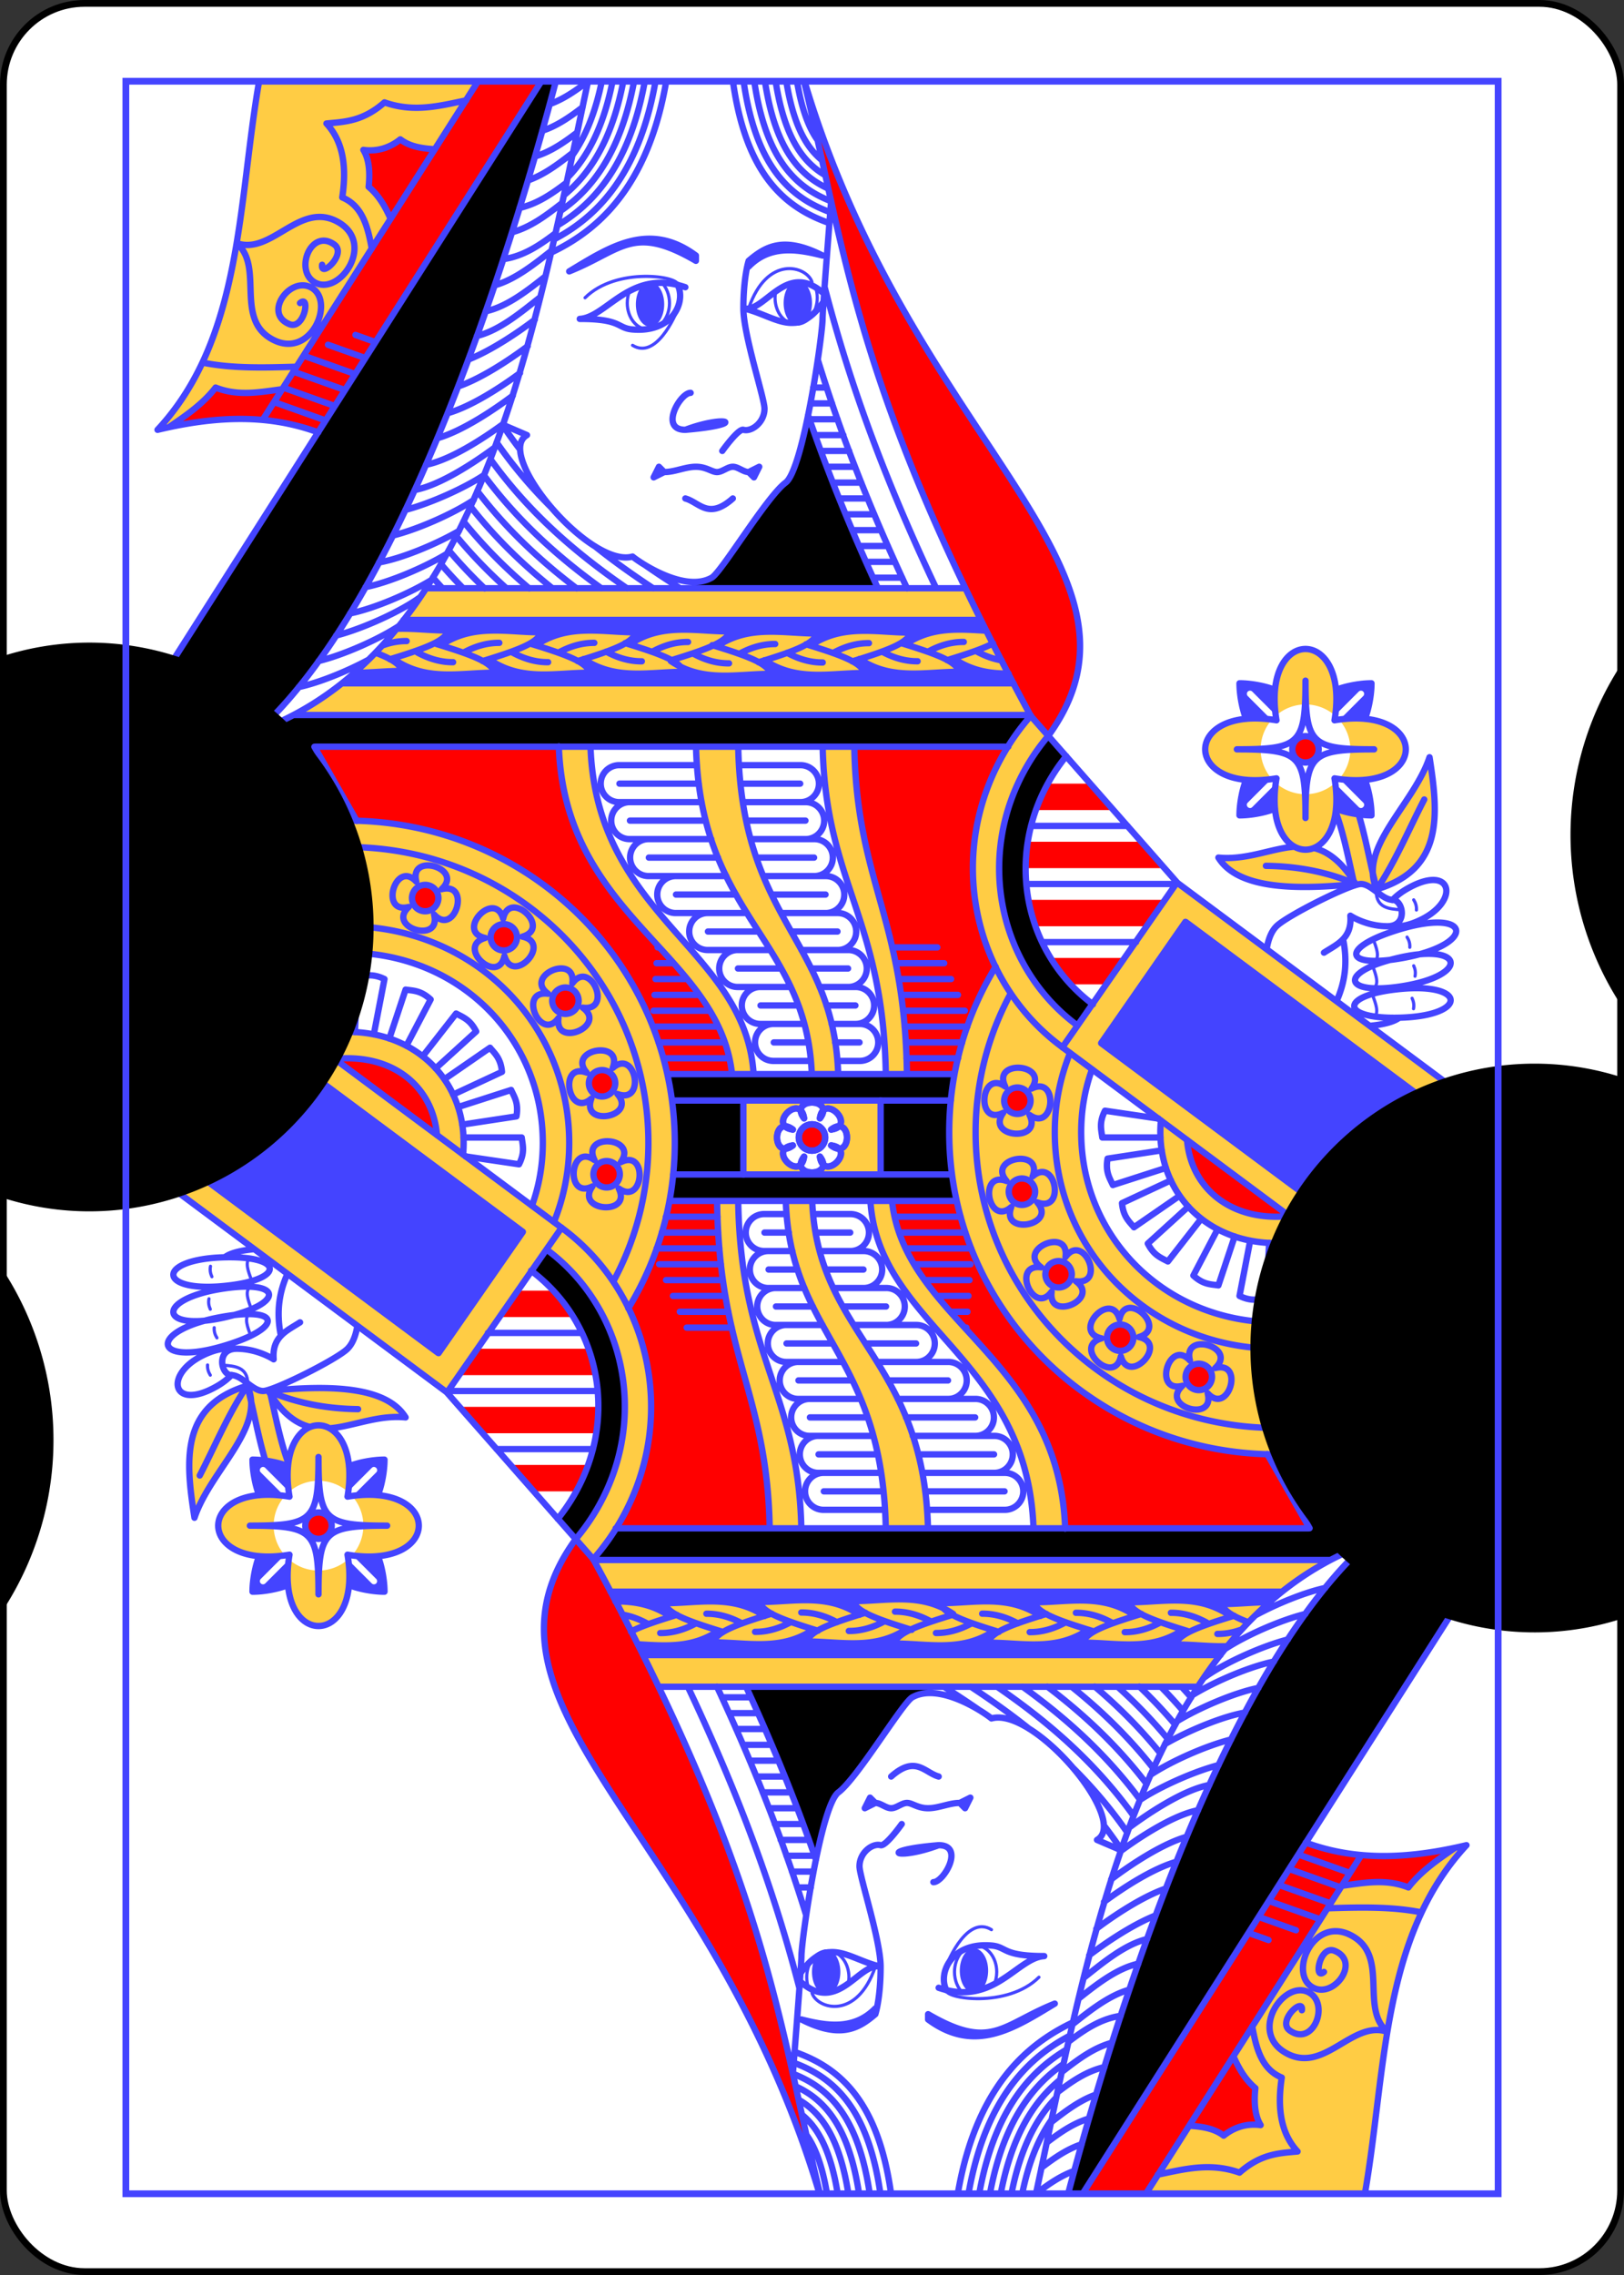 <?xml version="1.0" encoding="UTF-8" standalone="no"?>
<svg xmlns="http://www.w3.org/2000/svg" xmlns:xlink="http://www.w3.org/1999/xlink" class="card" face="QC" height="3.5in" preserveAspectRatio="none" viewBox="-120 -168 240 336" width="2.5in"><rect x="-120" y="-168" width="240" height="336" fill="#333333" stroke="none"/><defs><rect id="XCQ" width="202.8" height="312" x="-101.4" y="-156"></rect></defs><symbol id="SCQ" viewBox="-600 -600 1200 1200" preserveAspectRatio="xMinYMid"><path d="M30 150C35 385 85 400 130 500L-130 500C-85 400 -35 385 -30 150A10 10 0 0 0 -50 150A210 210 0 1 1 -124 -51A10 10 0 0 0 -110 -65A230 230 0 1 1 110 -65A10 10 0 0 0 124 -51A210 210 0 1 1 50 150A10 10 0 0 0 30 150Z" fill="black"></path></symbol><symbol id="CQ1" preserveAspectRatio="none" viewBox="0 0 1300 2000"><path fill="#FC4" d="M126.244,0C106.112,115.728 110.677,243.292 30,330c33.589,-7.979 66.994,-12.36 99.984,-9.607L333.643,0Zm668.941,480 -510.762,0.117c-33.066,50.77 -73.708,92.457 -125.197,119.68l697.926,0.793C833.69,557.412 813.172,517.224 795.186,480ZM1117.5,537.5c-16.937,0 -33.872,21.077 -28.146,63.227A42.5,42.5 0 0 1 1117.5,590a42.5,42.5 0 0 1 28.148,10.711C1151.368,558.572 1134.435,537.5 1117.5,537.5Zm-260.098,63.127c-9.57,10.815 -18.211,22.757 -25.723,35.768 -37.37,64.728 -37.814,140.449 -7.797,202.08C796.019,884.234 780,937.777 780,995c3e-5,168.447 138.792,305 310,305 80.432,0 153.709,-30.138 208.803,-79.562l-0.691,-0.516 1.889,-2.541v-27.119L923.949,910.625 1003.975,795.947 1300,1015.93V984.779L996.059,758.736 890.791,909.496l-0.447,-0.477 10.658,-15.369c-74.41,-55.386 -96.537,-160.121 -47.672,-244.758 6.038,-10.457 12.883,-20.128 20.404,-28.98zm213.152,2.594c-68.783,-0.54 -63.724,68.144 15.172,57.426A42.5,42.5 0 0 1 1075,632.5a42.5,42.5 0 0 1 10.711,-28.148c-5.397,-0.733 -10.45,-1.094 -15.156,-1.131zm93.891,0c-4.71,0.037 -9.769,0.399 -15.172,1.133A42.5,42.5 0 0 1 1160,632.5a42.5,42.5 0 0 1 -10.711,28.148c78.881,10.706 83.934,-57.967 15.156,-57.428zm-754.277,26.498c5.633,161.815 151.47,195.793 164.084,310.258l20.432,-0.012C587.116,821.021 445.849,791.571 440.176,630.1Zm129.957,0.389c4.041,161.399 104.663,181.69 109.682,309.838l25.025,-0.002C670.491,811.959 583.501,796.177 580.102,630.115Zm119.986,0.182c2.786,128.345 57.357,162.203 59.805,309.395h20.014C737.89,792.492 692.413,758.634 690.092,630.289ZM1235,640c-13.07,39.21 -55.139,75.15 -53.707,109.752 -4.371,-18.951 -8.081,-37.984 -13.525,-55.889l-21.678,-2.061c7.35,20 11.636,41.876 16.582,63.76L1185,765c63.58,-18.951 58.442,-71.175 50,-125zm-89.353,24.273A42.5,42.5 0 0 1 1117.5,675 42.5,42.5 0 0 1 1089.352,664.289c-4.562,33.611 5.292,53.803 18.059,60.605l-1.682,-0.105c-21.832,2.077 -44.951,12.789 -70.728,10.211 17.417,28.272 67.468,31.437 130,25 -12.934,-21.018 -25.869,-30.534 -39.141,-33.959l-0.639,-0.039c13.883,-5.479 25.272,-26.052 20.426,-61.729zM914.785,935.062 1194.93,1143.311C1165.324,1163.298 1129.666,1175 1090,1175c-105.024,0 -185,-80.047 -185,-180 -10e-6,-21.157 3.583,-40.965 10.252,-59.441zm-259.408,29.967 -137.863,0.031C519.107,978.173 520,991.484 520,1005c0,9.856 -0.475,19.602 -1.41,29.609L654.967,1035l0.016,-2.699c-6.289,2.156 -15.595,-0.074 -15.582,-6.711 -7.07,7.097 -22.088,-7.92 -14.99,-14.99 -10.018,0.019 -10.018,-21.218 0,-21.199 -7.097,-7.07 7.92,-22.088 14.99,-14.99 -0.013,-6.768 9.675,-8.967 15.961,-6.59zm325.168,18.986C980.183,987.568 980,991.224 980,995c0,58.883 44.645,105 110,105 13.872,0 26.585,-2.22 38.178,-6.295z"></path></symbol><symbol id="CQ2" preserveAspectRatio="none" viewBox="0 0 1300 2000"><path fill="red" d="M333.65,0l-201,316.523 15.656,-25.008C127.456,294.209 106.739,298.59 85,290 73.403,305.062 57.688,315.967 42.553,326.918 72.359,320.998 101.338,318.041 130.033,320.705l0.182,-0.289c17.627,1.978 34.916,5.695 51.924,12.107L393.639,0Zm308.795,0c34.353,141.479 46.363,258.031 152.867,480 17.86,37.224 38.378,77.411 62.105,121.18l16.316,18.732C988.885,461.534 744.765,342.299 642.922,0ZM260,55c-13.228,10.599 -26.504,11.206 -35,10 5.287,8.604 6.504,20.651 5,35 9.783,8.146 15.717,18.856 20.777,30.15L292.672,64.387C280.597,63.628 268.991,61.928 260,55Zm857.5,565a12.5,12.5 0 0 0 -12.5,12.5 12.5,12.5 0 0 0 12.5,12.5 12.5,12.5 0 0 0 12.5,-12.5 12.5,12.5 0 0 0 -12.5,-12.5zm-707.178,9.859 -231.312,0.189 39.631,70.182c144.491,3.719 264.401,105.003 294.227,239.416l61.385,0.33C561.638,825.512 415.801,791.534 410.322,629.859Zm425.504,0.021 -145.889,0.264c2.476,128.49 47.953,162.348 50.021,309.697l44.734,0.055c7.158,-36.616 20.549,-70.856 39.242,-101.479 -30.081,-61.535 -29.635,-137.281 7.744,-202.023 1.295,-2.242 2.623,-4.454 4.146,-6.514zM873.631,665 861.963,690h74.246l-22.627,-25zm-19.092,55 -2.121,25h131.875l-21.92,-25zm0.707,55 7.07,25h103.945l18.031,-25zm20.859,55 19.092,25h33.941l17.678,-25zm-31.459,122.686a12.5,12.5 0 0 0 -12.555,11.521 12.5,12.5 0 0 0 11.482,13.439 12.5,12.5 0 0 0 13.439,-11.484 12.5,12.5 0 0 0 -11.482,-13.439 12.5,12.5 0 0 0 -0.885,-0.037zM650,987.5A12.5,12.5 0 0 0 637.5,1000 12.5,12.5 0 0 0 650,1012.5 12.5,12.5 0 0 0 662.5,1000 12.5,12.5 0 0 0 650,987.5Zm355.303,14.949c3.417,41.512 35.468,72.551 84.697,72.551 4.177,0 8.193,-0.245 12.059,-0.723zm-156.135,36.377a12.5,12.5 0 0 0 -2.488,0.193 12.5,12.5 0 0 0 -10.094,14.512 12.5,12.5 0 0 0 14.512,10.094 12.5,12.5 0 0 0 10.094,-14.512 12.5,12.5 0 0 0 -12.023,-10.287zm34.365,78.182a12.5,12.5 0 0 0 -4.863,1.008 12.5,12.5 0 0 0 -6.572,16.41 12.5,12.5 0 0 0 16.41,6.574 12.5,12.5 0 0 0 6.572,-16.41 12.5,12.5 0 0 0 -11.547,-7.582zm58.17,60.033a12.5,12.5 0 0 0 -8.887,3.975 12.5,12.5 0 0 0 0.621,17.666 12.5,12.5 0 0 0 17.666,-0.621 12.5,12.5 0 0 0 -0.621,-17.666 12.5,12.5 0 0 0 -8.779,-3.353zm252.178,25.92a12.5,12.5 0 0 0 -4.869,0.975 12.5,12.5 0 0 0 -6.682,16.367 12.5,12.5 0 0 0 16.367,6.682 12.5,12.5 0 0 0 6.68,-16.367 12.5,12.5 0 0 0 -11.496,-7.656zm-177.215,11.217a12.5,12.5 0 0 0 -12.213,8.932 12.5,12.5 0 0 0 8.414,15.547 12.5,12.5 0 0 0 15.547,-8.414 12.5,12.5 0 0 0 -8.414,-15.547 12.5,12.5 0 0 0 -3.334,-0.518zm90.916,10.539a12.5,12.5 0 0 0 -12.078,12.908 12.5,12.5 0 0 0 12.908,12.078 12.5,12.5 0 0 0 12.078,-12.908 12.5,12.5 0 0 0 -12.908,-12.078z"></path></symbol><symbol id="CQ3" preserveAspectRatio="none" viewBox="0 0 1300 2000"><path fill="#44F" d="M636.568,188.838A13.432,21.162 0 0 0 623.135,210 13.432,21.162 0 0 0 636.568,231.162 13.432,21.162 0 0 0 650,210 13.432,21.162 0 0 0 636.568,188.838Zm-140,1.209a13.432,21.162 0 0 0 -13.434,21.162 13.432,21.162 0 0 0 13.434,21.162A13.432,21.162 0 0 0 510,211.209 13.432,21.162 0 0 0 496.568,190.047ZM263.244,509.838c-3.327,4.334 -6.738,8.583 -10.23,12.75l3.877,-4.211c2.037,-0.069 4.076,-0.093 6.117,-0.084 1.932,0.009 3.867,0.053 5.803,0.113 0.733,0.023 1.468,0.057 2.201,0.086 1.135,0.044 2.27,0.087 3.406,0.143 3.839,0.188 7.682,0.421 11.523,0.648 0.697,0.041 1.393,0.081 2.09,0.121 1.316,0.075 2.631,0.142 3.947,0.209 0.766,0.039 1.533,0.079 2.299,0.113 1.255,0.057 2.51,0.098 3.764,0.139 0.775,0.025 1.55,0.058 2.324,0.076 0.202,0.005 0.404,0.008 0.605,0.012 1.666,0.034 3.331,0.054 4.994,0.045 -0.136,0.291 -0.278,0.577 -0.43,0.861 -0.151,0.284 -0.31,0.564 -0.477,0.842 -0.047,0.079 -0.102,0.156 -0.15,0.234 -0.295,0.474 -0.609,0.941 -0.957,1.4 -10e-4,0.002 -0.002,0.004 -0.004,0.006 -0.202,0.266 -0.413,0.529 -0.635,0.791 -0.002,0.003 -0.004,0.005 -0.006,0.008 -0.221,0.261 -0.452,0.522 -0.693,0.779l-0.008,0.008c-0.242,0.258 -0.494,0.513 -0.758,0.768 -0.003,0.003 -0.006,0.007 -0.01,0.01 -0.263,0.254 -0.538,0.506 -0.824,0.758 -0.58,0.51 -1.208,1.015 -1.891,1.52 -0.682,0.504 -1.42,1.007 -2.215,1.51 -0.791,0.501 -1.641,1.002 -2.553,1.506 -0.004,0.002 -0.007,0.005 -0.012,0.008 -0.917,0.507 -1.899,1.016 -2.949,1.531 -1.044,0.512 -2.157,1.031 -3.342,1.557 -0.008,0.003 -0.014,0.008 -0.021,0.012 -5.964,2.643 -13.783,5.481 -24.08,8.812 -4.118,1.332 -8.636,2.745 -13.59,4.254 6.552,3.588 9.914,7.016 11.84,11.121 -3.626,-0.02 -7.258,0.075 -10.895,0.23 -10.908,0.466 -21.849,1.468 -32.73,1.477l11.787,-12.803c-7.981,7.882 -16.348,15.379 -25.139,22.447l635.588,0.326c-1.639,-3.08 -3.222,-6.101 -4.824,-9.143 -0.149,-2.2e-4 -0.298,-0.007 -0.447,-0.008 -0.923,-0.004 -1.847,-0.01 -2.77,-0.029 -0.008,-1.8e-4 -0.017,1.9e-4 -0.025,0 -0.083,-0.002 -0.167,-0.008 -0.25,-0.01 -0.99,-0.023 -1.978,-0.054 -2.967,-0.098 -0.007,-3.1e-4 -0.014,3.2e-4 -0.021,0 -0.181,-0.008 -0.361,-0.023 -0.541,-0.031 -0.849,-0.041 -1.697,-0.086 -2.545,-0.145 -14.05,-0.963 -27.956,-4.376 -41.523,-13.574l0.713,0.193c-0.313,-0.211 -0.627,-0.404 -0.939,-0.621 -2.219,0.209 -4.308,0.837 -6.473,1.496 6.554,3.588 9.906,7.015 11.832,11.121 -31.867,-0.177 -64.258,8.599 -94.926,-12.055 -2.161,0.675 -4.421,1.369 -6.775,2.086 6.556,3.589 9.91,7.017 11.836,11.123 -31.866,-0.177 -64.258,8.599 -94.926,-12.053 -1.845,0.574 -3.722,1.156 -5.705,1.76 6.556,3.589 9.908,7.015 11.834,11.121 -28.75,-0.16 -57.927,6.962 -85.881,-6.809 1.44,1.546 2.5,3.151 3.309,4.875 -31.866,-0.177 -64.258,8.599 -94.926,-12.053 -1.845,0.574 -3.722,1.154 -5.705,1.758 6.556,3.589 9.908,7.017 11.834,11.123 -31.939,-0.177 -64.403,8.645 -95.133,-12.188l20.211,-7.74c-7.126,2.594 -15.911,5.453 -26.912,8.805 6.556,3.589 9.908,7.017 11.834,11.123 -31.939,-0.177 -64.403,8.645 -95.133,-12.188l39.309,-15.055c2.696,0.821 5.239,1.607 7.684,2.373l-3.229,-1.236c30.729,-20.833 63.196,-12.01 95.135,-12.188 -2.698,5.752 -8.197,10.172 -21.393,15.57l11.803,-4.52c2.696,0.821 5.24,1.607 7.684,2.373l-3.229,-1.236c30.729,-20.833 63.196,-12.01 95.135,-12.188 -1.783,3.801 -4.826,7.02 -10.461,10.324 2.57,0.783 5.012,1.538 7.352,2.271l-3.229,-1.236c16.325,-11.067 33.14,-13.766 50.105,-13.891 14.97,-0.11 30.056,1.784 45.027,1.701 -2.304,4.912 -6.685,8.856 -16.117,13.264 2.37,0.724 4.649,1.429 6.82,2.109L560,535c30.729,-20.833 63.194,-12.01 95.133,-12.188 -1.783,3.801 -4.825,7.02 -10.461,10.324 2.575,0.785 5.02,1.541 7.363,2.275l-3.238,-1.24c30.729,-20.833 63.194,-12.01 95.133,-12.188 -1.708,3.641 -4.565,6.749 -9.754,9.908l0.031,-0.012c2.706,0.824 5.258,1.614 7.711,2.383l-3.256,-1.248c0.942,-0.638 1.887,-1.238 2.832,-1.822 0.297,-0.184 0.595,-0.363 0.893,-0.541 0.71,-0.426 1.421,-0.836 2.133,-1.232 0.272,-0.151 0.543,-0.308 0.814,-0.455 0.933,-0.505 1.867,-0.988 2.803,-1.445 0.22,-0.108 0.442,-0.205 0.662,-0.311 0.756,-0.36 1.512,-0.707 2.27,-1.037 0.306,-0.133 0.612,-0.264 0.918,-0.393 0.746,-0.314 1.494,-0.615 2.242,-0.902 0.228,-0.087 0.456,-0.181 0.684,-0.266 0.947,-0.353 1.894,-0.682 2.844,-0.994 0.271,-0.089 0.542,-0.172 0.812,-0.258 0.731,-0.231 1.463,-0.452 2.195,-0.66 0.284,-0.081 0.568,-0.163 0.852,-0.24 0.944,-0.258 1.889,-0.504 2.836,-0.727 0.051,-0.012 0.103,-0.023 0.154,-0.035 0.95,-0.221 1.9,-0.421 2.852,-0.609 0.288,-0.057 0.577,-0.11 0.865,-0.164 0.765,-0.143 1.529,-0.277 2.295,-0.4 0.232,-0.037 0.463,-0.078 0.695,-0.113 0.978,-0.15 1.956,-0.286 2.936,-0.406 0.193,-0.024 0.386,-0.042 0.578,-0.065 0.803,-0.094 1.606,-0.18 2.41,-0.256 0.301,-0.028 0.603,-0.056 0.904,-0.082 0.783,-0.067 1.566,-0.126 2.35,-0.178 0.215,-0.014 0.43,-0.032 0.645,-0.045 0.178,-0.011 0.356,-0.015 0.533,-0.025 1.253,-0.071 2.507,-0.122 3.762,-0.158 0.439,-0.013 0.877,-0.025 1.316,-0.033 1.387,-0.028 2.773,-0.044 4.162,-0.037 1.87,0.009 3.742,0.051 5.615,0.109 0.575,0.018 1.15,0.041 1.725,0.062 1.305,0.049 2.61,0.102 3.916,0.166 0.592,0.029 1.184,0.059 1.775,0.09 3.714,0.195 7.429,0.425 11.145,0.641 -1.715,-3.415 -3.435,-6.836 -5.105,-10.203zm261.742,35.729c-2.548,0.801 -5.198,1.622 -8.023,2.482 0.215,0.118 0.411,0.236 0.619,0.354zM1055,570c0,11.187 2.782,25.153 6.269,33.605 6.978,-0.644 14.9,-0.489 23.76,0.666l-22.15,-22.15c-1.932,-1.877 -0.604,-5.152 2.09,-5.152 0.811,5e-5 1.587,0.328 2.152,0.91l22.15,22.15c-1.155,-8.859 -1.31,-16.782 -0.666,-23.76C1080.153,572.782 1066.187,570 1055,570Zm125,0c-11.187,0 -25.153,2.782 -33.605,6.27 0.644,6.981 0.49,14.907 -0.666,23.771l22.162,-22.162c0.565,-0.582 1.341,-0.91 2.152,-0.91 2.694,7e-4 4.022,3.275 2.09,5.152l-22.148,22.148c8.854,-1.153 16.772,-1.307 23.746,-0.664C1177.218,595.153 1180,581.187 1180,570ZM121.359,618.908C83.231,651.688 42.699,669.219 0,664.049v108.76l1.197,6.754C46.845,738.612 104.977,710.901 169.535,702.959Zm963.682,41.82c-8.864,1.156 -16.791,1.31 -23.771,0.666C1057.782,669.847 1055,683.813 1055,695c11.187,0 25.153,-2.782 33.605,-6.27 -0.643,-6.974 -0.489,-14.892 0.664,-23.746l-22.137,22.137c-2.828,2.945 -7.187,-1.415 -4.242,-4.242zm64.93,0 22.15,22.15c2.945,2.828 -1.415,7.187 -4.242,4.242l-22.15,-22.15c1.155,8.859 1.31,16.782 0.666,23.76 8.453,3.488 22.419,6.27 33.605,6.27 0,-11.187 -2.782,-25.153 -6.269,-33.605 -6.978,0.644 -14.9,0.489 -23.76,-0.666zM1003.975,795.947 923.949,910.625 1300,1190.262v-174.332z"></path></symbol><symbol id="CQ4" preserveAspectRatio="none" viewBox="0 0 1300 2000"><path fill="black" d="M393.637,0 0,618.572v45.486C197.241,687.924 347.448,226.477 407.35,0ZM646.217,316.484C639.936,347.246 632.342,374.565 625,380c-17.901,13.25 -60.727,84.764 -70,90 -5.433,3.068 -11.62,4.193 -18.062,4.008L538.178,480 711.879,479.9C684.228,418.674 662.996,364.858 646.217,316.484ZM158.996,599.918c-10.551,5.538 -21.688,10.518 -33.309,14.807l-4.01,4.463 47.604,83.805C182.286,700.909 196.035,700 210,700c2.949,0 5.888,0.041 8.793,0.234l-39.783,-70.186 656.879,-0.268c6.402,-10.604 13.643,-20.259 21.256,-29.467zm714.738,19.994c-7.522,8.852 -14.367,18.523 -20.404,28.98 -48.865,84.637 -26.738,189.372 47.672,244.758l15.146,-19.732c-64.205,-47.79 -83.715,-138.13 -40.949,-212.203 4.713,-8.163 9.972,-15.753 15.701,-22.768zM512.967,939.855C517.543,960.745 520,982.591 520,1005c0,9.936 -0.483,19.761 -1.422,29.727l66.41,0.273 -0.205,-70 196.674,-0.076c0.87,-8.408 2.041,-16.642 3.201,-24.844z"></path></symbol><symbol id="CQ5" preserveAspectRatio="none" viewBox="0 0 1300 2000"><path stroke="#44F" stroke-linecap="round" stroke-linejoin="round" stroke-width="6" fill="none" d="M1300,984.779 996.277,759.002M1.196,779.562C56.29,730.138 129.568,700 210,700c171.208,0 310,136.553 310,305 10e-6,57.291 -16.055,110.892 -43.98,156.687M1.931,780.02l410.831,305.396M513.054,940h271.265M1300,1190.265 923.935,910.712M995.839,758.469 887.238,914.584M1003.748,795.85l-79.783,114.688M857.199,600.859 995.817,758.501M886.75,914.2C801.788,851.428 776.521,731.931 831.679,636.394c7.512,-13.01 16.154,-24.951 25.724,-35.766M901.002,893.651c-74.41,-55.386 -96.537,-160.121 -47.672,-244.758 6.038,-10.457 12.883,-20.13 20.404,-28.982M1004.2,796.043l295.8,219.887M916.148,873.919C851.943,826.128 832.433,735.788 875.199,661.715c4.713,-8.163 9.972,-15.754 15.701,-22.768M995.058,760H853.114M948.905,705H857.469M957.032,815H867.918M856.888,600H158.867M840.923,570H204.844M810,510H262.997M795.06,480H284.483M642.495,0.159C676.821,141.573 688.844,258.107 795.312,480c17.86,37.224 38.379,77.412 62.106,121.181M835.988,630H179.392M690.092,630.29c2.322,128.345 47.798,162.203 49.837,309.394M660.11,630.29c2.786,128.345 57.357,162.203 59.805,309.394M580.102,630.115c3.399,166.062 90.388,181.846 94.73,309.83M540.125,630.107c4.041,161.399 104.662,181.691 109.681,309.838M440.176,630.1c5.673,161.472 146.941,190.921 154.509,309.865M410.168,629.718c5.633,161.815 151.469,195.793 164.083,310.257M517.652,965H781.417M509.15,925l62.516,-10e-6M504.582,910l62.916,1e-5M499.133,895l62.156,1e-5M499.838,880 553.158,880M500.807,865 543.344,865M501.773,850l30.053,-10e-6M502.742,835l16.242,2e-5M739.443,925h48.93M738.811,910h53.465M737.709,895 797.117,895M736.215,880H794.783M734.383,865h53.879M732.031,850h49.707M729.197,835H775.217M725.963,820h42.732M503.709,820l1.689,1e-5M1278.483,1205.026C1228.267,1248.565 1162.43,1275 1090,1275 932.085,1275 805,1149.714 805,995c-10e-6,-47.532 11.992,-92.13 33.2,-131.287M1215.934,1159.081C1180.985,1184.775 1137.859,1200 1090,1200c-118.247,0 -210,-91.356 -210,-205 -10e-6,-26.728 5.074,-51.778 14.401,-74.884M1102.059,1074.276c-3.866,0.477 -7.882,0.724 -12.059,0.724 -49.229,0 -81.28,-31.039 -84.697,-72.551M1128.178,1093.705C1116.585,1097.779 1103.872,1100 1090,1100c-65.355,0 -110,-46.117 -110,-105 0,-3.776 0.184,-7.432 0.545,-10.984M1195.088,1143.205C1165.452,1163.257 1129.736,1175 1090,1175c-105.024,0 -185,-80.047 -185,-180 -10e-6,-21.157 3.582,-40.966 10.251,-59.442M657.5,981.893c3.536,-24.749 35.355,7.071 10.607,10.607 20,-15 20,30 0,15 24.749,3.535 -7.071,35.355 -10.607,10.607 15,20 -30,20 -15,0 -3.536,24.749 -35.355,-7.071 -10.607,-10.607 -20,15 -20,-30 0,-15 -24.749,-3.535 7.071,-35.355 10.607,-10.607 -15,-20 30,-20 15,0v0M662.5,1000A12.5,12.5 0 0 1 650,1012.5 12.5,12.5 0 0 1 637.5,1000 12.5,12.5 0 0 1 650,987.5 12.5,12.5 0 0 1 662.5,1000v0M585,965v70M218.769,700.347 178.628,630.099M169.752,703.316 121.678,619.187M393.636,-1.6083941e-4 -3.6588575e-4,618.572M182.285,332.461C132.42,314.002 81.424,317.784 30,330 110.68,243.29 106.097,115.712 126.231,-0.019M333.636,-1.381201e-4 129.949,320.081M407.504,-0.495C347.657,225.87 197.332,687.942 0.002,664.067M437.92,-0.377C389.737,223.713 339.24,535.909 125.687,614.725M140.371,303.704l48.889,17.46M149.074,290.027l48.888,17.46M158.703,274.894l48.889,17.46M168.334,259.762l48.889,17.46M191.5,249.464l35.351,12.625M217.5,240.178l18.981,6.779M41.885,326.784C57.688,315.967 73.403,305.062 85,290c21.739,8.59 42.457,4.21 63.307,1.516M72.987,266.426c27.732,5.564 57.993,4.792 88.322,3.845M105.351,153.767C131.238,176.184 102.29,226.145 140,245c36.056,18.028 59.083,-37.958 35,-50 -20,-10 -45,25 -20,35 14.131,5.652 20.131,-28.64 10,-20M105.154,153.345c33.418,11.492 60.155,-41.413 96.812,-19.505 34.602,20.681 -0.183,70.226 -23.296,56.412 -19.194,-11.472 -3.156,-51.381 18.729,-35.696 12.371,8.866 -13.299,32.383 -11.472,19.194M232.953,158.421C229.172,137.653 224.093,117.97 205,110c4.185,-27.894 1.423,-52.339 -15,-70 17.356,-1.619 34.466,-1.969 55,-20 27.97,9.931 52.531,3.199 77.423,-1.913M250.778,130.151C245.718,118.856 239.783,108.146 230,100c1.504,-14.349 0.287,-26.396 -5,-35 8.496,1.206 21.772,0.599 35,-10 8.991,6.928 20.596,8.627 32.671,9.386M394.495,46.885c13.934,-4.563 26.21,-13.093 38.203,-22.3M387.56,71.24C402.284,66.86 415.129,57.983 427.663,48.362M380.892,93.913c15.639,-5.459 29.216,-15.853 42.72,-26.421M372.922,119.952c16.641,-3.748 30.812,-13.406 44.601,-23.982M365.915,142.958c17.686,-4.808 32.63,-16.179 47.473,-27.792M357.527,168.441c18.785,-2.66 34.356,-13.013 49.436,-24.542M349.336,193.211c19.367,-5.353 37.923,-20.228 54.055,-33.012M340.81,217.826c20.312,-4.34 39.847,-19.82 56.77,-33.234M332.495,241.19c21.753,-5.309 42.553,-23.03 60.13,-36.835M324.415,263.521c21.962,-8.66 47.288,-25.829 63.013,-37.795M314.768,288.99c22.178,-7.638 48.957,-25.451 65.936,-38.211M304.756,314.31c22.09,-6.185 50.266,-24.471 68.662,-38.076M295.016,337.987c23.379,-6.632 53.476,-26.685 71.603,-40.397M284.235,363.121c22.643,-4.32 53.991,-24.473 73.969,-39.228M273.576,386.992c23.431,-4.181 56.539,-25.801 76.566,-40.791M264.803,405.875c24.057,-6.308 56.528,-20.98 74.839,-33.277M252.972,430.092c24.159,-6.009 57.732,-21.062 76.538,-33.656M239.792,455.583c21.064,-3.607 53.839,-17.136 75.832,-29.886M226.997,478.928c22.278,-4.36 55.94,-18.663 77.112,-31.55M212.379,503.852c22.427,-4.477 56.123,-18.85 77.147,-31.73M199.124,524.801c26.144,-6.728 62.615,-23.588 79.85,-36.518M182.562,548.944c24.044,-5.904 57.633,-20.912 76.609,-33.531M163.805,573.558c19.156,-4.09 45.851,-14.943 66.056,-25.885M661.877,194.546c20.526,78.558 49.889,167.389 105.543,285.038M668.153,113.288C665.264,149.955 660,217.745 660,225c0,15 -18.164,142.538 -35,155 -17.901,13.25 -60.727,84.764 -70,90 -25.806,14.571 -68.619,-14.676 -75,-20 -40.525,11.388 -131.542,-97.081 -100,-115l-23.233,-9.957M655.865,264.818c19.063,61.807 45.052,131.477 84.196,215.326M646.267,316.049c16.729,48.809 37.961,102.625 66.08,163.751M735.424,470H707.98M728.566,455 701.295,455M721.896,440H694.609M715.338,425 688.229,425M708.979,410 681.984,410M702.721,395 675.74,395M696.697,380H669.891M690.744,365 664.092,365M685.219,350H658.398M679.719,335H653.039M674.219,320H647.68M669.021,305 649.015,305M663.856,290H651.067M403.081,403.569C384.659,385.28 367.245,364.973 351.203,341.917M499.647,480.085C480.8,467.686 462.295,454.602 444.405,440.286M474.764,480.089C427.465,447.622 382.831,409.814 345.322,357.736M450.501,480.066C410.107,450.979 372.044,417.225 339.195,373.028M427.075,480.151C393.178,454.454 361.2,424.911 332.919,387.965M404.064,480.012C376.394,457.835 350.201,432.699 326.497,402.577M382.141,480.187C360.128,461.526 339.177,440.738 319.823,416.75M360.497,480.02c-16.625,-14.96 -32.567,-31.29 -47.58,-49.479M339.916,480.219C328.144,468.99 316.755,456.994 305.841,444.047M319.538,480.013C312.35,472.723 305.322,465.114 298.475,457.142M299.983,480.027c-3.088,-3.326 -6.143,-6.717 -9.163,-10.178M373.426,348.627c-5.559,-7.233 -10.976,-14.751 -16.237,-22.58M525,480c-11.007,-6.987 -21.924,-14.154 -32.698,-21.608M400,550c-11.508,0.084 -22.758,-3.17 -33.797,-9.171M344.866,547.812C375.596,568.645 408.061,559.823 440,560c-4.364,-9.305 -15.999,-15.118 -55.824,-27.242M443.765,531.706c-11.508,-0.084 -22.758,3.17 -33.797,9.171M388.631,533.894c30.729,-20.833 63.195,-12.011 95.134,-12.188 -4.364,9.305 -15.999,15.118 -55.824,27.242M488.797,549.171C477.289,549.256 466.039,546.001 455,540M433.663,546.983c30.729,20.833 63.195,12.011 95.134,12.188 -4.364,-9.305 -15.999,-15.118 -55.824,-27.242M532.562,530.878c-11.508,-0.084 -22.758,3.17 -33.797,9.171M477.428,533.065c30.729,-20.833 63.195,-12.011 95.134,-12.188 -4.364,9.305 -15.999,15.118 -55.824,27.242M571.369,551.106c-11.508,0.084 -22.758,-3.17 -33.797,-9.171M516.235,548.918c30.729,20.833 63.195,12.011 95.134,12.188 -4.364,-9.305 -15.999,-15.118 -55.824,-27.242M615.134,532.812c-11.508,-0.084 -22.758,3.17 -33.797,9.171M560,535c30.729,-20.833 63.195,-12.011 95.134,-12.188 -4.364,9.305 -15.999,15.118 -55.824,27.242M660.165,550.277c-11.508,0.084 -22.758,-3.17 -33.797,-9.171M605.032,548.089c30.729,20.833 63.195,12.011 95.134,12.188 -4.364,-9.305 -15.999,-15.118 -55.824,-27.242M703.93,531.983c-11.508,-0.084 -22.758,3.17 -33.797,9.171M648.797,534.171c30.729,-20.833 63.195,-12.011 95.134,-12.188 -4.364,9.305 -15.999,15.118 -55.824,27.242M750.032,549.122c-11.508,0.084 -22.758,-3.17 -33.797,-9.171M694.898,546.935c30.729,20.833 63.195,12.011 95.134,12.188 -4.364,-9.305 -15.999,-15.118 -55.824,-27.242M793.797,530.829C782.289,530.744 771.039,533.999 760,540M738.663,533.017c24.743,-16.774 50.612,-14.322 76.425,-12.823M821.53,532.19c-8.333,4.473 -21.699,9.226 -43.558,15.881M310,550c-11.508,0.084 -22.758,-3.17 -33.797,-9.171M254.866,547.812c30.729,20.833 63.195,12.011 95.134,12.188 -4.364,-9.305 -15.999,-15.118 -55.824,-27.242M353.765,531.706c-11.508,-0.084 -22.758,3.17 -33.797,9.171M298.631,533.894c30.729,-20.833 63.195,-12.011 95.134,-12.188 -4.364,9.305 -15.999,15.118 -55.824,27.242M256.89,518.377c16.295,-0.549 32.754,1.711 49.075,1.62 -4.364,9.305 -15.999,15.118 -55.824,27.242M265.966,529.997c-7.813,-0.057 -15.508,1.425 -23.098,4.26M218.576,559.997c14.509,-0.011 29.121,-1.787 43.624,-1.706 -2.955,-6.301 -9.244,-11 -25.362,-17.143M829.563,548.283c-7.888,-1.319 -15.66,-4.163 -23.328,-8.332M784.898,546.935c16.734,11.345 33.983,13.895 51.381,13.894M981.427,1012.159 930,1020c-2.197,12.537 1.914,18.211 5,25l50.346,-16.208M990.046,1040.577l-46.358,21.575c1.13,12.678 6.571,17.092 11.312,22.848l43.329,-29.894M1006.604,1065.375l-38.486,35.021c5.78,11.339 12.476,13.403 19.023,16.974l31.678,-40.556M1034.28,1086.789l-23.009,43.889c9.355,8.631 16.351,8.244 23.73,9.322l15.424,-46.379M1065.125,1097.582 1055,1150c11.46,5.538 18.041,3.134 25.415,2.02l2.627,-52.328M1102.68,1099.282l5.642,55.094c12.536,2.204 18.212,-1.903 25.003,-4.985l-12.301,-53.516M978.19,982.094l-50.64,-7.461C921.774,985.975 924.04,992.604 925,1000h55.238M857.014,966.163a12.5,12.5 0 0 1 -13.44,11.484 12.5,12.5 0 0 1 -11.484,-13.44 12.5,12.5 0 0 1 13.44,-11.484 12.5,12.5 0 0 1 11.484,13.44v0M831.113,976.668c-26.097,12.998 -21.794,-41.833 1.956,-24.923 -12.998,-26.097 41.833,-21.794 24.923,1.956 26.097,-12.998 21.794,41.833 -1.956,24.923 12.998,26.097 -41.833,21.794 -24.923,-1.956v0M861.192,1049.113a12.5,12.5 0 0 1 -10.094,14.513 12.5,12.5 0 0 1 -14.513,-10.094 12.5,12.5 0 0 1 10.094,-14.513 12.5,12.5 0 0 1 14.513,10.094v0M838.795,1065.835c-21.955,19.183 -31.676,-34.951 -4.419,-24.606 -19.183,-21.955 34.951,-31.676 24.606,-4.419 21.955,-19.183 31.676,34.951 4.419,24.606 19.183,21.955 -34.951,31.676 -24.606,4.419v0M895.081,1124.589a12.5,12.5 0 0 1 -6.573,16.41 12.5,12.5 0 0 1 -16.41,-6.573 12.5,12.5 0 0 1 6.573,-16.41 12.5,12.5 0 0 1 16.41,6.573v0M877.016,1145.918c-17.081,23.627 -38.723,-26.936 -9.837,-22.983 -23.627,-17.081 26.936,-38.723 22.983,-9.837 17.081,-23.627 38.723,26.936 9.837,22.983 23.627,17.081 -26.936,38.723 -22.983,9.837v0M950.483,1180.394a12.5,12.5 0 0 1 0.621,17.667 12.5,12.5 0 0 1 -17.667,0.621 12.5,12.5 0 0 1 -0.621,-17.667 12.5,12.5 0 0 1 17.667,-0.621v0M942.581,1207.205c-6.074,28.515 -46.306,-8.986 -18.287,-17.046 -28.515,-6.074 8.986,-46.306 17.046,-18.287 6.074,-28.515 46.306,8.986 18.287,17.046 28.515,6.074 -8.986,46.306 -17.046,18.287v0M1020,1214.696a12.5,12.5 0 0 1 8.413,15.547 12.5,12.5 0 0 1 -15.547,8.414 12.5,12.5 0 0 1 -8.413,-15.547 12.5,12.5 0 0 1 15.547,-8.414v0M1024.847,1242.223c7.243,28.241 -45.471,12.547 -23.961,-7.133 -28.241,7.243 -12.547,-45.471 7.133,-23.961 -7.243,-28.241 45.471,-12.547 23.961,7.133 28.241,-7.243 12.547,45.471 -7.133,23.961v0M1107.582,1224.717a12.5,12.5 0 0 1 12.909,12.078 12.5,12.5 0 0 1 -12.078,12.909 12.5,12.5 0 0 1 -12.909,-12.078 12.5,12.5 0 0 1 12.078,-12.909v0M1120.906,1249.287c15.823,24.488 -39.147,26.316 -24.986,0.831 -24.488,15.823 -26.316,-39.147 -0.831,-24.986 -15.823,-24.488 39.147,-26.316 24.986,-0.831 24.488,-15.823 26.316,39.147 0.831,24.986v0M1189.011,1203.936a12.5,12.5 0 0 1 16.366,6.681 12.5,12.5 0 0 1 -6.681,16.367 12.5,12.5 0 0 1 -16.366,-6.681 12.5,12.5 0 0 1 6.681,-16.367v0M1210.221,1222.141c23.514,17.236 -27.19,38.545 -23.048,9.686 -17.236,23.514 -38.545,-27.19 -9.686,-23.048 -23.514,-17.236 27.19,-38.545 23.048,-9.686 17.236,-23.514 38.544,27.191 9.686,23.048v0M1141.176,1103.578 1160,1140c9.205,-1.875 13.674,-5.58 17.47,-9.545M642.958,0.142C744.826,342.337 988.87,461.555 873.734,619.912M1090,605c-15,-90 70,-90 55,0 90,-15 90,70 0,55 15,90 -70,90 -55,0 -90,15 -90,-70 0,-55v0M1117.5,567.5c0,60 5,65 65,65 -60,0 -65,5 -65,65 0,-60 -5,-65 -65,-65 60,0 65,-5 65,-65v0M1130,632.5a12.5,12.5 0 0 1 -12.5,12.5 12.5,12.5 0 0 1 -12.5,-12.5 12.5,12.5 0 0 1 12.5,-12.5 12.5,12.5 0 0 1 12.5,12.5v0M1061.282,603.639C1057.788,595.19 1055,581.201 1055,570c11.201,0 25.19,2.788 33.639,6.282M1146.361,576.282C1154.81,572.788 1168.799,570 1180,570c0,11.201 -2.788,25.19 -6.282,33.639M1061.282,661.361C1057.788,669.81 1055,683.799 1055,695c11.201,0 25.19,-2.788 33.639,-6.282M1146.361,688.718C1154.81,692.212 1168.799,695 1180,695c0,-11.201 -2.788,-25.19 -6.282,-33.639M1080.719,821.783c1.01,-6.686 3.439,-15.941 9.281,-21.783 10,-10 70,-40 80,-40 10,0 20,15 30,15 10,0 15,25 -5,25 -20,0 -35,-10 -35,-10 1.742,21.621 -12.85,27.104 -25,35M1153.114,812.229c4.683,23.139 1.313,41.743 -5.947,58.157M1200,805c75,-25 81.847,11.93 10,25 -54.999,10.005 -59.523,-8.492 -10,-25v0M1198.2,831.716c70.636,-18.931 77.553,15.292 8.552,25.39 -52.822,7.73 -56.804,-12.458 -8.552,-25.39v0M1199.296,860.311c71.881,-9.683 74.714,25.171 5.475,26.3 -53.004,0.864 -54.578,-19.685 -5.475,-26.3v0M1199.897,775.225c3.316,-3.587 7.774,-7.17 13.406,-10.444 45.029,-26.181 52.141,14.277 7.592,31.666 -9.145,3.569 -16.142,4.234 -20.894,2.949M1185,765c-18.207,-39.306 35,-80 50,-125 8.442,53.825 13.58,106.049 -50,125v0M1185,765c17.822,-26.387 30.237,-56.503 45,-85M1125.86,726.041c13.272,3.425 26.206,12.941 39.14,33.959 -62.532,6.437 -112.583,3.272 -130,-25 25.777,2.578 48.897,-8.134 70.729,-10.211M1165,760c-24.021,-10.251 -51.599,-16.772 -85,-17.184M666.518,134.316C647.639,127.754 630.732,118.154 616.43,102.822 597.241,82.252 582.223,50.736 575.104,0.061M667.285,123.989C650.636,117.898 636.137,109.287 623.742,96 606.437,77.449 592.214,48.551 585.214,0.12M668.084,113.623C653.746,108.057 641.581,100.464 631.055,89.18 615.61,72.623 602.196,46.311 595.329,0.175M662.525,88.967C656.23,85.323 650.732,80.953 645.68,75.537 633.874,62.881 622.123,41.64 615.573,0.255M665.31,101.621C654.957,96.853 646.173,90.725 638.367,82.357 624.756,67.766 612.167,44.009 605.449,0.221M659.451,74.771c-2.266,-1.844 -4.403,-3.852 -6.459,-6.056C642.959,57.96 632.065,39.196 625.703,0.27M511.871,0.155C502.759,53.1 484.3,93.966 456.903,123.336c-16.31,17.484 -34.989,29.931 -54.087,38.912M501.725,0.145C492.765,50.874 475.114,89.152 449.59,116.514c-13.337,14.297 -28.342,25.033 -43.924,33.185M491.572,0.122C482.778,48.601 465.949,84.318 442.278,109.693c-10.328,11.072 -21.714,19.879 -33.646,26.941M481.414,0.081C472.801,46.273 456.807,79.457 434.965,102.871c-7.229,7.749 -15.006,14.317 -23.161,19.911M423.176,69.886C434.983,53.128 444.586,30.717 450.845,0.143M471.251,0.019C462.837,43.888 447.688,74.573 427.653,96.051c-4.039,4.329 -8.259,8.265 -12.634,11.848M461.061,0.045C452.605,42.781 437.685,71.417 418.627,91.028M655.237,55.686C648.148,45.764 640.757,29.54 635.816,0.141M401.712,21.587C414.795,16.883 426.445,8.747 437.839,0M420,180c37.87,-22.798 75.447,-48.05 120,-15v5c-60,-35 -70,-10 -120,10v0M590,170l-0.003,5.472C610,155 635.344,158.686 660,165c-37.171,-18.904 -54.466,-8.261 -70,5v0M590,170c0,0 -5,15 -5,45 0,25 20,85 20,95 0,13.032 -12.277,22.123 -20,20 -4.821,-1.326 -20,20 -20,20M535,295c-10,0 -30,35 -5,35 40,-15 60,-5 0,0M505,365l-5,10 10,-5 -5,-5v0M600,365l-5,10 -5,-5 10,-5v0M510,370c10,0 20,-5 30,-5 10,0 15,5 20,5 5,0 10,-5 15,-5 5,0 10,5 15,5M530,395c13.51,3.754 21.865,20.501 45,0M530,195c-52.197,-18.082 -74.36,28.531 -100,30 40,0 35.054,8.73 50,10 38.304,3.254 50.908,-26.427 42.668,-42.342M660,200c-35,-30 -55,20 -75,15 29.239,6.592 50,30 75,-5M1162.673,755.563c-4.946,-21.883 -9.234,-43.761 -16.584,-63.761M1185,765c-6.227,-23.877 -10.324,-48.418 -17.233,-71.138M1205.848,886.953c-6.148,4.441 -17.953,6.431 -27.298,7.323M582.359,665l56.467,2e-5M587.832,700l55.961,-10e-6M597.332,735l54.646,-1e-5M611.74,770h51.09M630.273,805l43.852,-2e-5M649.182,840l34.961,4e-5M663.686,875h27.432M671.883,910l23.131,-3e-5M584.551,682.5h54.275c9.762,0.138 17.749,-7.737 17.749,-17.5 0,-9.763 -7.987,-17.638 -17.749,-17.5h-56.467M592.025,717.5l51.768,2e-5c9.762,0.138 17.749,-7.737 17.749,-17.5 0,-9.763 -7.987,-17.638 -17.749,-17.5h-55.961M603.898,752.5l48.08,-10e-6c9.762,0.138 17.749,-7.737 17.749,-17.5 0,-9.763 -7.987,-17.638 -17.749,-17.5h-54.646M620.682,787.5l42.148,-10e-6c9.762,0.138 17.749,-7.737 17.749,-17.5 0,-9.763 -7.987,-17.638 -17.749,-17.5h-51.09M639.986,822.5 674.125,822.5c9.762,0.138 17.749,-7.737 17.749,-17.5 0,-9.763 -7.987,-17.638 -17.749,-17.5h-43.852M657.187,857.5l26.955,10e-6c9.762,0.138 17.749,-7.737 17.749,-17.5 0,-9.763 -7.987,-17.638 -17.749,-17.5h-34.961M668.555,892.5l22.563,10e-6c9.762,0.138 17.749,-7.737 17.749,-17.5 0,-9.763 -7.987,-17.638 -17.749,-17.5h-27.432M674.111,927.5l20.902,-10e-6c9.762,0.138 17.749,-7.737 17.749,-17.5 0,-9.763 -7.987,-17.638 -17.749,-17.5h-23.131M467.6,665l75.16,-10e-6M477.541,700l71.77,2e-5M495.436,735h65.541M521.162,770h56.842M551.424,805 599.338,805M579.857,840 620.77,840M601.25,875h35.867M613.795,910h32.811M541.008,647.5 467.6,647.5c-9.762,-0.138 -17.749,7.737 -17.749,17.5 0,9.763 7.987,17.638 17.749,17.5h75.16M545.449,682.5h-67.908c-9.762,-0.138 -17.749,7.737 -17.749,17.5 0,9.763 7.987,17.638 17.749,17.5h71.77M554.584,717.5l-59.148,10e-6c-9.762,-0.138 -17.749,7.737 -17.749,17.5 0,9.763 7.987,17.638 17.749,17.5h65.541M568.793,752.5l-47.631,-2e-5c-9.762,-0.138 -17.749,7.737 -17.749,17.5 0,9.763 7.987,17.638 17.749,17.5h56.842M588.367,787.5 551.424,787.5c-9.762,-0.138 -17.749,7.737 -17.749,17.5 0,9.763 7.987,17.638 17.749,17.5h47.914M610.391,822.5l-30.533,-2e-5c-9.762,-0.138 -17.749,7.737 -17.749,17.5 0,9.763 7.987,17.638 17.749,17.5h40.912M629.789,857.5 601.25,857.5c-9.762,-0.138 -17.749,7.737 -17.749,17.5 0,9.763 7.987,17.638 17.749,17.5h35.867M642.633,892.5l-28.838,-2e-5c-9.762,-0.138 -17.749,7.737 -17.749,17.5 0,9.763 7.987,17.638 17.749,17.5h32.811"></path></symbol><symbol id="CQ6" preserveAspectRatio="none" viewBox="0 0 1300 2000"><path stroke="#44F" stroke-linecap="round" stroke-linejoin="round" stroke-width="3" fill="none" d="M1184.474,767.204c0.351,15.415 12.042,16.451 23.907,17.267M1181.451,811.742c3.624,9.318 6.246,17.206 2.045,21.086M1180.799,836.888c3.624,9.318 6.246,17.206 2.045,21.086M1180.799,864.63c3.624,9.318 6.246,17.206 2.045,21.086M1213.717,810.276c1.874,2.948 2.833,6.142 2.593,9.658M1220,837.405c1.457,3.175 1.974,6.47 1.259,9.92M1218.488,868.185c1.483,3.163 2.027,6.453 1.341,9.91M1220,775c1.874,2.948 2.833,6.142 2.593,9.658M435,205c29.854,-29.76 89.915,-20.22 87.766,-12.149M480,250c21.575,13.391 40,-25 45,-40M590,215c17.561,-51.28 55,-40 60,-25M507.389,190.373C512.025,194.951 515,202.041 515,210c0,13.807 -8.954,25 -20,25 -11.046,0 -20,-11.193 -20,-25 0,-4.329 0.88,-8.4 2.429,-11.951M653.486,195.441C654.462,198.386 655,201.614 655,205c0,13.807 -8.954,25 -20,25 -11.046,0 -20,-11.193 -20,-25 0,-2.248 0.237,-4.427 0.683,-6.5"></path><use xlink:href="#SCQ" height="90" transform="translate(1017,901)scale(1,1)rotate(-45)translate(-45,-45)"></use><use xlink:href="#SCQ" height="90" transform="translate(1125,978)scale(1,1)rotate(-45)translate(-45,-45)"></use><use xlink:href="#SCQ" height="90" transform="translate(1229,1060)scale(1,1)rotate(-45)translate(-45,-45)"></use></symbol><rect width="239" height="335" x="-119.5" y="-167.5" rx="12" ry="12" fill="white" stroke="black"></rect><use width="202.8" height="312" x="-101.4" y="-156" xlink:href="#CQ1"></use><use transform="rotate(180)" width="202.8" height="312" x="-101.4" y="-156" xlink:href="#CQ1"></use><use width="202.8" height="312" x="-101.4" y="-156" xlink:href="#CQ2"></use><use transform="rotate(180)" width="202.8" height="312" x="-101.4" y="-156" xlink:href="#CQ2"></use><use width="202.8" height="312" x="-101.4" y="-156" xlink:href="#CQ3"></use><use transform="rotate(180)" width="202.8" height="312" x="-101.4" y="-156" xlink:href="#CQ3"></use><use width="202.8" height="312" x="-101.4" y="-156" xlink:href="#CQ4"></use><use transform="rotate(180)" width="202.8" height="312" x="-101.4" y="-156" xlink:href="#CQ4"></use><use width="202.8" height="312" x="-101.4" y="-156" xlink:href="#CQ5"></use><use transform="rotate(180)" width="202.8" height="312" x="-101.4" y="-156" xlink:href="#CQ5"></use><use width="202.8" height="312" x="-101.4" y="-156" xlink:href="#CQ6"></use><use transform="rotate(180)" width="202.8" height="312" x="-101.4" y="-156" xlink:href="#CQ6"></use><use xlink:href="#SCQ" height="68.98" x="38.095" y="-159.29"></use><g transform="rotate(180)"><use xlink:href="#SCQ" height="68.98" x="38.095" y="-159.29"></use></g><use xlink:href="#XCQ" stroke="#44F" fill="none"></use></svg>